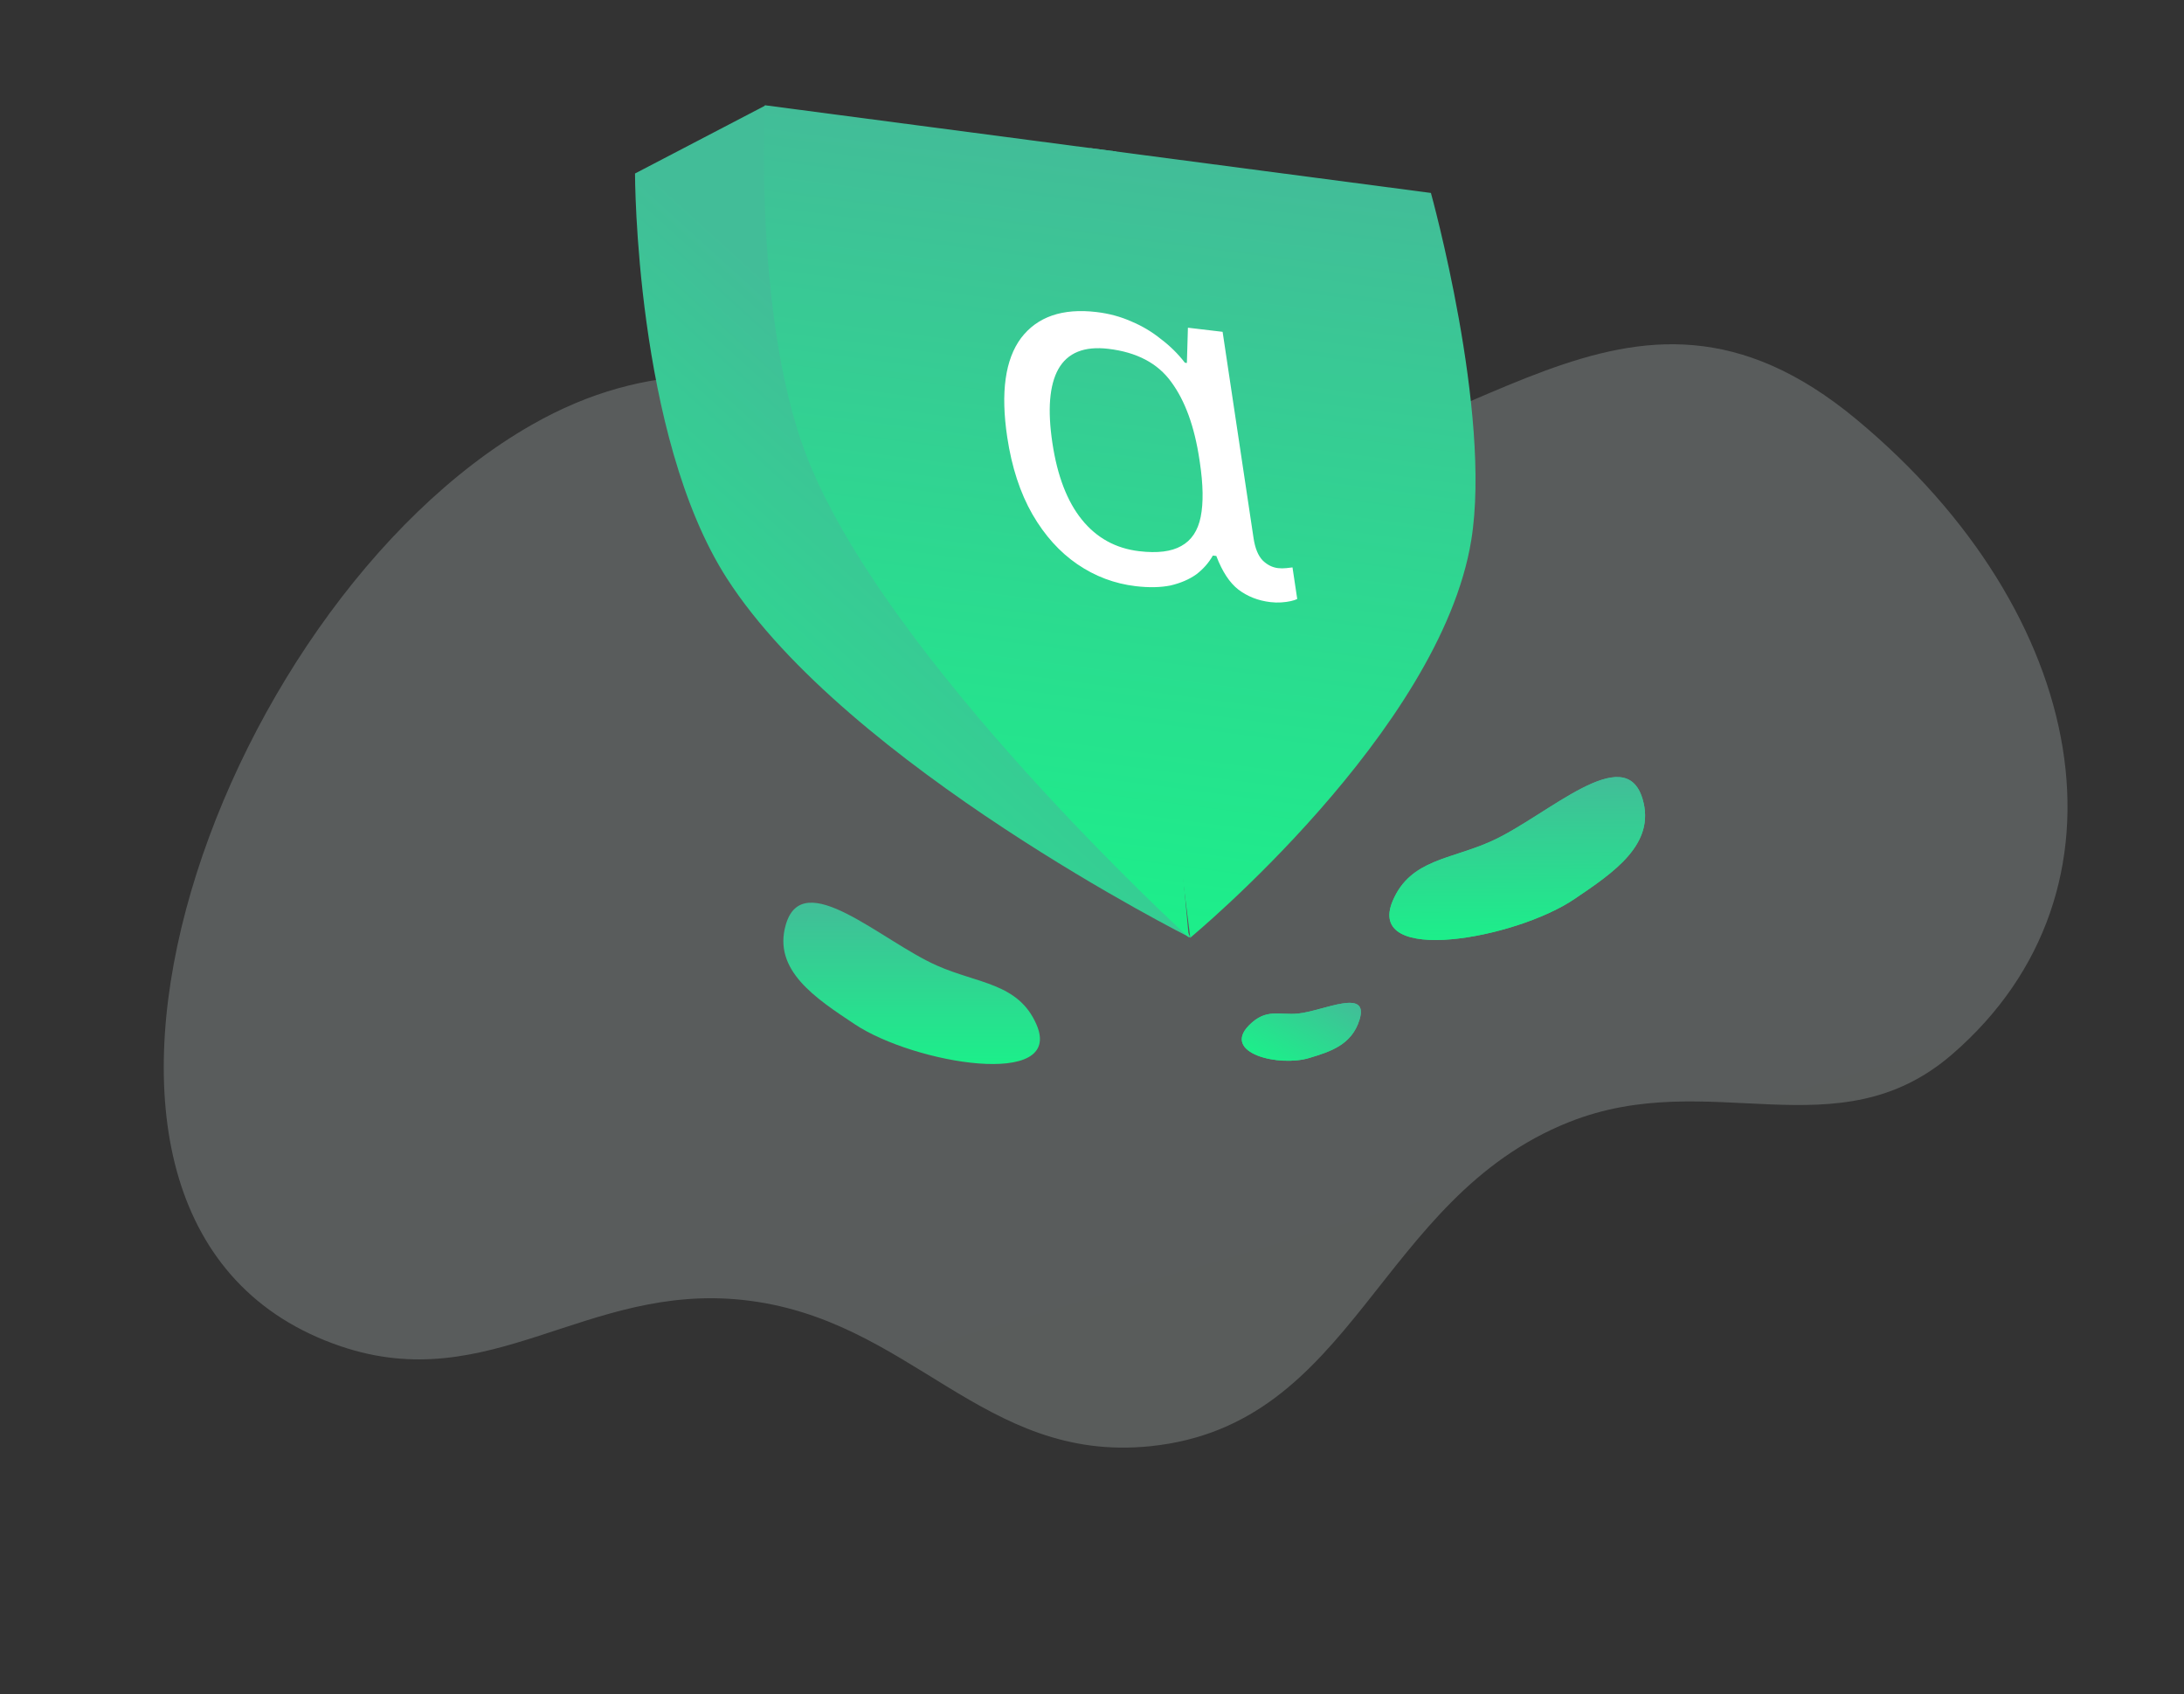 <svg width="963" height="747" viewBox="0 0 963 747" fill="none" xmlns="http://www.w3.org/2000/svg">
<rect x="0" y="0" width="963" height="747" fill="#333333" stroke="none"/>
<path d="M234.5 187.285C93.745 267.575 -3.248 541.523 150.209 593.574C216.269 615.981 258.31 565.688 327.664 573.177C401.712 581.173 433.053 645.207 507.148 637.656C597.873 628.41 607.11 528.493 691.829 494.742C754.068 469.947 810.083 508.683 860.763 464.864C944.403 392.546 921.162 270.134 818.556 184.898C715.95 99.661 648.116 205.769 538.364 206.845C419.458 208.01 337.789 128.366 234.5 187.285Z" fill="url(#paint0_linear_28_80)" fill-opacity="0.54"/>
<path d="M320.5 255C373.5 337.5 525 413.5 525 413.5L337.5 46.5L280 76.5C280 76.5 279.986 191.936 320.5 255Z" fill="url(#paint1_linear_28_80)"/>
<path d="M648.733 238.168C635.091 322.363 524.834 413.441 524.834 413.441L480.567 65.274L557.681 75.426L630.938 85.07C630.938 85.07 657.844 181.935 648.733 238.168Z" fill="url(#paint2_linear_28_80)"/>
<path d="M355.058 199.505C389.001 289.965 524.186 413.355 524.186 413.355L492.134 66.796L410.519 56.052L337.263 46.407C337.263 46.407 332.388 139.087 355.058 199.505Z" fill="url(#paint3_linear_28_80)"/>
<path d="M500.759 258.447C491.437 257.344 482.871 254.122 475.059 248.781C467.248 243.44 460.64 236.104 455.235 226.774C449.808 217.298 446.104 205.961 444.125 192.762C441.166 173.036 443.2 158.46 450.227 149.034C457.4 139.625 468.487 135.808 483.489 137.584C489.024 138.239 494.168 139.631 498.923 141.761C503.656 143.746 507.976 146.323 511.885 149.493C515.918 152.535 519.445 156.015 522.464 159.934L523.338 160.038L523.796 144.492L539.09 146.302L552.73 237.244C553.404 241.741 554.757 245.035 556.787 247.128C558.796 249.075 561.039 250.195 563.515 250.488C564.68 250.626 565.896 250.628 567.164 250.493C568.431 250.358 569.345 250.252 569.906 250.176L571.994 264.101C571.331 264.449 570.377 264.764 569.131 265.044C567.886 265.324 566.484 265.514 564.925 265.615C563.366 265.715 561.786 265.67 560.184 265.481C554.795 264.843 550.084 263.003 546.051 259.961C542.164 256.937 538.919 251.994 536.316 245.132L534.787 244.951C532.978 248.156 530.533 250.93 527.451 253.272C524.347 255.469 520.584 257.09 516.163 258.134C511.719 259.032 506.585 259.137 500.759 258.447ZM502.309 243.031C510.32 243.979 516.5 243.214 520.85 240.737C525.345 238.277 528.206 233.986 529.434 227.862C530.661 221.739 530.535 213.746 529.056 203.883L528.86 202.577C526.685 188.073 522.545 176.684 516.439 168.411C510.48 160.154 501.237 155.285 488.711 153.802C478.079 152.544 470.728 155.521 466.66 162.732C462.715 169.816 461.841 180.683 464.039 195.333C466.214 209.837 470.551 221.107 477.05 229.142C483.548 237.177 491.968 241.807 502.309 243.031Z" fill="white"/>
<path d="M456.995 451.669C469.494 480.302 403.029 468.939 376.995 451.669C359.572 440.111 340.642 427.741 346.495 407.669C354.025 381.84 388.419 414.72 412.995 425.669C431.226 433.791 449.009 433.377 456.995 451.669Z" fill="url(#paint4_linear_28_80)"/>
<path d="M550.656 452.153C538.735 464.379 563.984 470.526 577.344 466.458L577.55 466.396C586.433 463.692 595.976 460.788 599.431 449.69C603.911 435.298 583.536 445.754 572.373 446.889C564.093 447.732 558.272 444.343 550.656 452.153Z" fill="url(#paint5_linear_28_80)"/>
<path d="M550.656 452.153C538.735 464.379 563.984 470.526 577.344 466.458L577.55 466.396C586.433 463.692 595.976 460.788 599.431 449.69C603.911 435.298 583.536 445.754 572.373 446.889C564.093 447.732 558.272 444.343 550.656 452.153Z" fill="url(#paint6_linear_28_80)"/>
<path d="M614.122 397.155C601.876 425.898 668.238 413.947 694.119 396.447C711.438 384.736 730.257 372.198 724.228 352.179C716.469 326.417 682.368 359.601 657.89 370.767C639.731 379.05 621.945 378.794 614.122 397.155Z" fill="url(#paint7_linear_28_80)"/>
<path d="M614.122 397.155C601.876 425.898 668.238 413.947 694.119 396.447C711.438 384.736 730.257 372.198 724.228 352.179C716.469 326.417 682.368 359.601 657.89 370.767C639.731 379.05 621.945 378.794 614.122 397.155Z" fill="url(#paint8_linear_28_80)"/>
<defs>
<linearGradient id="paint0_linear_28_80" x1="554.11" y1="625.933" x2="408.602" y2="131.168" gradientUnits="userSpaceOnUse">
<stop stop-color="#E3F3EE" stop-opacity="0.4"/>
<stop offset="1" stop-color="#E3F3F1" stop-opacity="0.4"/>
</linearGradient>
<linearGradient id="paint1_linear_28_80" x1="448" y1="221.5" x2="265.5" y2="422.5" gradientUnits="userSpaceOnUse">
<stop stop-color="#42BD98"/>
<stop offset="1" stop-color="#1CEF8A"/>
</linearGradient>
<linearGradient id="paint2_linear_28_80" x1="561.212" y1="75.891" x2="516.91" y2="412.397" gradientUnits="userSpaceOnUse">
<stop stop-color="#42BD98"/>
<stop offset="1" stop-color="#1CEF8A"/>
</linearGradient>
<linearGradient id="paint3_linear_28_80" x1="406.988" y1="55.587" x2="362.686" y2="392.093" gradientUnits="userSpaceOnUse">
<stop stop-color="#42BD98"/>
<stop offset="1" stop-color="#1CEF8A"/>
</linearGradient>
<linearGradient id="paint4_linear_28_80" x1="400.591" y1="398" x2="400.591" y2="469.139" gradientUnits="userSpaceOnUse">
<stop stop-color="#42BD98"/>
<stop offset="1" stop-color="#1CEF8A"/>
</linearGradient>
<linearGradient id="paint5_linear_28_80" x1="584.002" y1="435.133" x2="564.743" y2="471.062" gradientUnits="userSpaceOnUse">
<stop stop-color="#42BD98"/>
<stop offset="1" stop-color="#1CEF8A"/>
</linearGradient>
<linearGradient id="paint6_linear_28_80" x1="584.002" y1="435.133" x2="564.743" y2="471.062" gradientUnits="userSpaceOnUse">
<stop stop-color="#42BD98"/>
<stop offset="1" stop-color="#1CEF8A"/>
</linearGradient>
<linearGradient id="paint7_linear_28_80" x1="670.048" y1="342.989" x2="670.678" y2="414.125" gradientUnits="userSpaceOnUse">
<stop stop-color="#42BD98"/>
<stop offset="1" stop-color="#1CEF8A"/>
</linearGradient>
<linearGradient id="paint8_linear_28_80" x1="670.048" y1="342.989" x2="670.678" y2="414.125" gradientUnits="userSpaceOnUse">
<stop stop-color="#42BD98"/>
<stop offset="1" stop-color="#1CEF8A"/>
</linearGradient>
</defs>
</svg>

